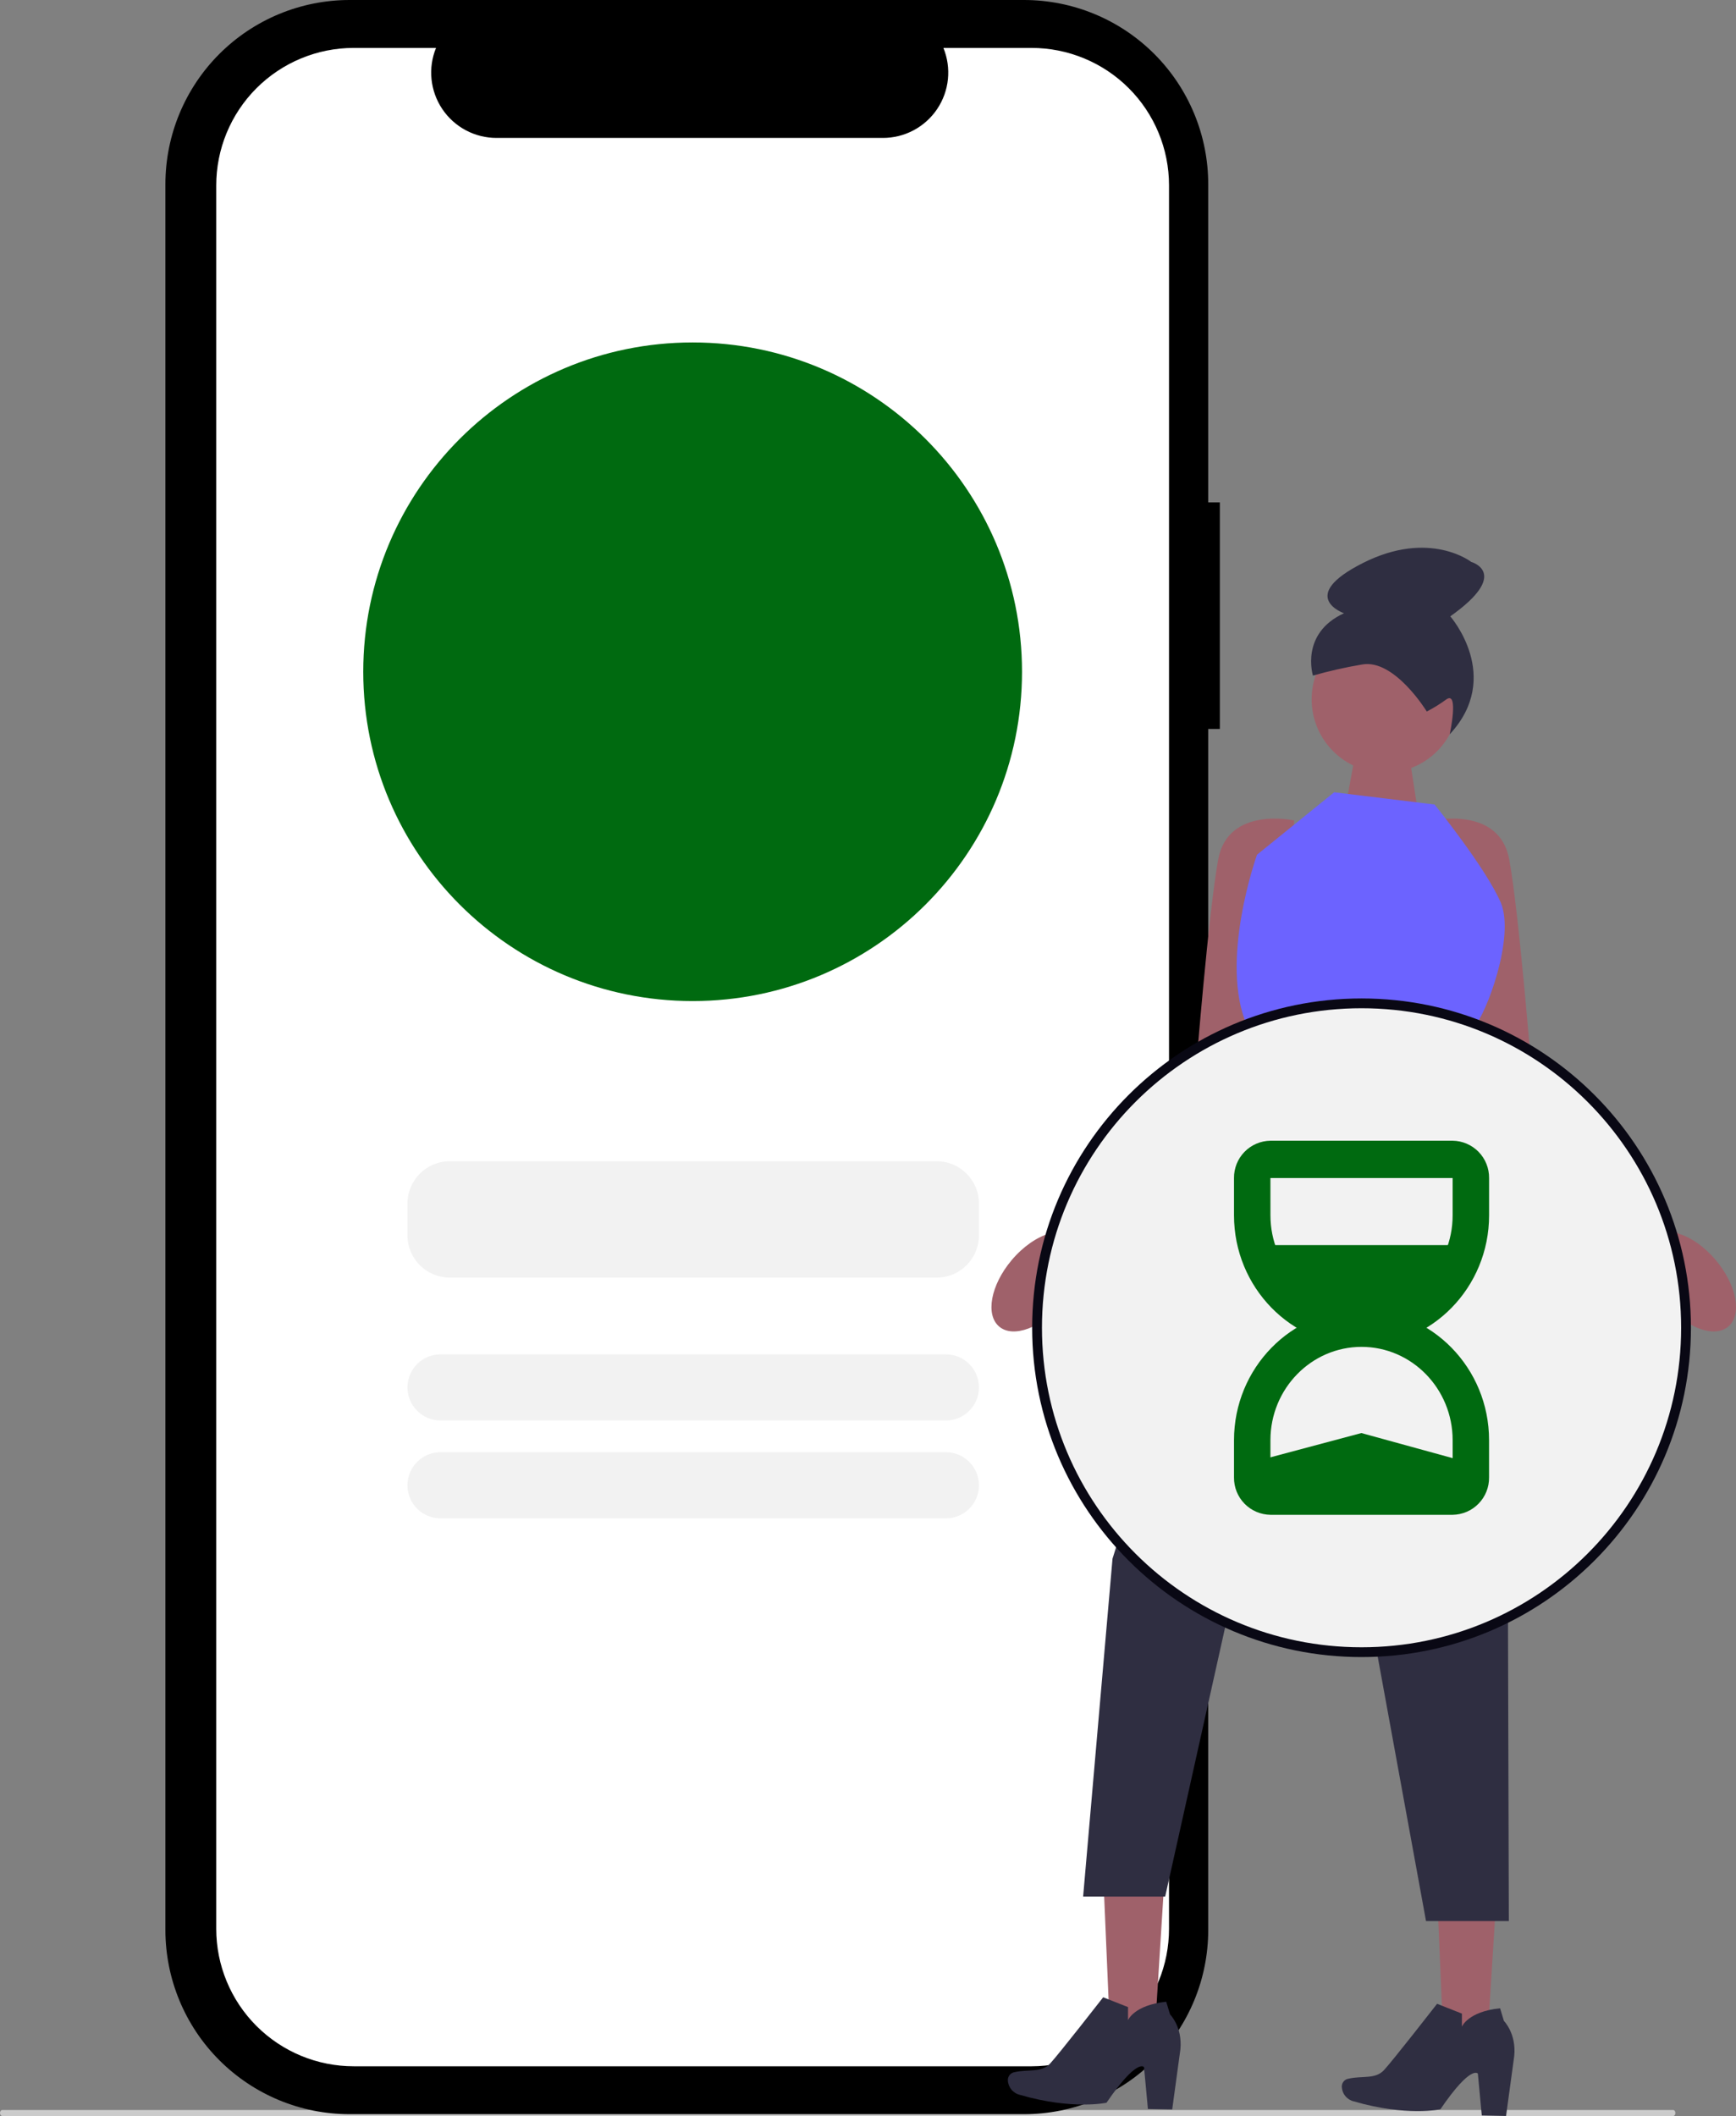 <svg width="348" height="424" viewBox="0 0 348 424" fill="none" xmlns="http://www.w3.org/2000/svg">
<rect x="0" y="0" width="348" height="424" fill="#808080" stroke="none"/>
<g clip-path="url(#clip0_189_37)">
<path d="M335.431 423.999H0.417C0.187 423.999 0 423.734 0 423.405C0 423.075 0.187 422.81 0.417 422.81H335.431C335.661 422.81 335.847 423.075 335.847 423.405C335.847 423.734 335.661 423.999 335.431 423.999Z" fill="#CBCBCB"/>
<path d="M244.53 100.673H242.201V36.907C242.201 32.06 241.246 27.261 239.39 22.783C237.534 18.305 234.814 14.237 231.385 10.81C227.956 7.383 223.885 4.664 219.404 2.81C214.924 0.955 210.122 6.96061e-05 205.272 0L70.088 0C60.293 0 50.9 3.888 43.975 10.81C37.049 17.731 33.158 27.118 33.158 36.906V386.736C33.158 396.524 37.049 405.912 43.975 412.833C50.9 419.754 60.293 423.643 70.088 423.643H205.272C215.066 423.643 224.46 419.754 231.385 412.833C238.311 405.912 242.202 396.524 242.202 386.736V146.063H244.531L244.53 100.673Z" fill="black"/>
<path d="M234.342 37.165V386.479C234.345 390.095 233.636 393.676 232.254 397.019C230.872 400.361 228.845 403.399 226.289 405.958C223.732 408.517 220.696 410.549 217.354 411.935C214.013 413.322 210.43 414.038 206.811 414.041H70.927C67.308 414.044 63.724 413.334 60.379 411.952C57.034 410.57 53.995 408.543 51.434 405.988C48.873 403.432 46.84 400.397 45.453 397.056C44.066 393.716 43.35 390.135 43.348 386.518V37.165C43.345 33.548 44.055 29.966 45.438 26.623C46.821 23.281 48.849 20.243 51.406 17.684C53.963 15.124 57 13.093 60.343 11.707C63.686 10.32 67.269 9.605 70.888 9.603H87.405C86.593 11.591 86.284 13.748 86.503 15.884C86.722 18.02 87.464 20.07 88.662 21.852C89.861 23.634 91.48 25.094 93.376 26.103C95.272 27.113 97.388 27.641 99.537 27.64H176.986C179.134 27.641 181.25 27.113 183.147 26.103C185.043 25.094 186.662 23.634 187.86 21.852C189.059 20.07 189.801 18.02 190.02 15.884C190.239 13.748 189.929 11.591 189.118 9.603H206.762C210.381 9.6 213.964 10.309 217.309 11.69C220.653 13.07 223.693 15.096 226.254 17.651C228.815 20.206 230.847 23.239 232.235 26.579C233.623 29.919 234.339 33.499 234.342 37.115V37.165Z" fill="white"/>
<path d="M343.968 252.528C341.644 249.762 338.861 247.882 336.361 247.159L306.969 213.953C306.969 213.953 304.514 183.043 302.55 172.248C300.586 161.454 287.328 164.398 287.328 164.398L288.801 195.308L297.151 228.672L331.545 257.854C332.177 259.003 332.92 260.087 333.764 261.09C337.948 266.073 343.625 268.193 346.443 265.827C349.261 263.462 348.153 257.508 343.969 252.528H343.968Z" fill="#9F616A"/>
<path d="M202.779 252.528C205.103 249.762 207.886 247.882 210.385 247.159L239.777 213.953C239.777 213.953 242.232 183.043 244.196 172.248C246.16 161.454 259.418 164.398 259.418 164.398L257.945 195.308L249.598 228.672L215.204 257.854C214.573 259.003 213.829 260.087 212.986 261.09C208.802 266.073 203.125 268.193 200.307 265.827C197.489 263.462 198.596 257.508 202.781 252.528H202.779Z" fill="#9F616A"/>
<path d="M270.008 160.228L272.404 147.129L281.738 146.492L284.531 164.55L270.008 160.228Z" fill="#9F616A"/>
<path d="M233.53 374.832L221.09 374.122L222.722 412.278L231.152 412.76L233.53 374.832Z" fill="#9F616A"/>
<path d="M221.145 400.214L226.13 402.183L226.124 404.8C226.124 404.8 227.326 401.771 233.78 401.11L234.551 403.647C234.551 403.647 237.054 406.139 236.624 410.638L234.98 422.692L230.113 422.595L229.327 414.207C229.327 414.207 227.986 412.303 221.81 421.348C221.81 421.348 215.007 422.832 204.472 419.773C203.802 419.621 203.202 419.253 202.762 418.726C202.322 418.2 202.067 417.543 202.037 416.858C202.019 416.458 202.154 416.067 202.412 415.762C202.671 415.456 203.036 415.26 203.433 415.211C206.123 414.595 208.75 415.376 210.487 413.515C212.225 411.654 221.145 400.214 221.145 400.214Z" fill="#2F2E41"/>
<path d="M300.298 374.832L287.857 374.122L289.489 412.278L297.919 412.76L300.298 374.832Z" fill="#9F616A"/>
<path d="M288.079 401.52L293.061 403.489L293.054 406.106C293.054 406.106 294.256 403.077 300.707 402.417L301.477 404.954C301.477 404.954 303.978 407.445 303.549 411.944L301.905 423.999L297.041 423.902L296.255 415.513C296.255 415.513 294.915 413.61 288.742 422.655C288.742 422.655 281.942 424.139 271.412 421.08C270.743 420.927 270.143 420.559 269.703 420.033C269.263 419.506 269.009 418.85 268.978 418.165C268.961 417.765 269.095 417.374 269.354 417.068C269.612 416.763 269.977 416.567 270.374 416.518C273.063 415.902 275.688 416.683 277.424 414.822C279.161 412.961 288.079 401.52 288.079 401.52Z" fill="#2F2E41"/>
<path d="M277.662 154.843C285.797 154.843 292.391 148.253 292.391 140.124C292.391 131.995 285.797 125.405 277.662 125.405C269.528 125.405 262.934 131.995 262.934 140.124C262.934 148.253 269.528 154.843 277.662 154.843Z" fill="#9F616A"/>
<path d="M286.013 142.571C286.013 142.571 279.538 131.982 273.055 133.151C269.73 133.709 266.437 134.452 263.194 135.377C263.194 135.377 260.554 126.934 269.417 122.884C269.417 122.884 259.87 119.538 273.235 112.803C286.601 106.069 294.919 112.596 294.919 112.596C294.919 112.596 302.99 114.822 290.724 123.501C290.724 123.501 301.34 135.586 290.618 147.131C290.618 147.131 292.511 138.341 289.936 140.143C288.693 141.053 287.382 141.865 286.014 142.573L286.013 142.571Z" fill="#2F2E41"/>
<path d="M287.577 161.209L267.448 158.756L251.983 171.265C251.983 171.265 244.293 192.682 250.021 205.612C250.158 205.922 250.267 227.446 250.267 227.446H293.032C293.032 227.446 292.99 212.795 294.623 207.49C294.767 206.892 295.043 206.334 295.431 205.858C297.885 203.405 303.777 187.704 300.831 180.835C297.885 173.966 287.577 161.209 287.577 161.209Z" fill="#6C63FF"/>
<path d="M250.019 226.464L223.016 312.326L217.125 380.035H233.572L247.564 317.235L266.836 280.879L285.861 384.941H302.462L302.062 244.127L292.999 226.464H250.019Z" fill="#2F2E41"/>
<path d="M272.936 332.043C309.402 332.043 338.964 302.5 338.964 266.057C338.964 229.614 309.402 200.071 272.936 200.071C236.47 200.071 206.908 229.614 206.908 266.057C206.908 302.5 236.47 332.043 272.936 332.043Z" fill="#090814"/>
<path d="M272.936 330.081C308.318 330.081 337.001 301.416 337.001 266.056C337.001 230.697 308.318 202.032 272.936 202.032C237.554 202.032 208.871 230.697 208.871 266.056C208.871 301.416 237.554 330.081 272.936 330.081Z" fill="#F2F2F2"/>
<path d="M291.198 303.536H254.675C252.714 303.51 250.845 302.708 249.475 301.306C248.106 299.904 247.348 298.017 247.37 296.058V288.58C247.37 274.148 258.839 262.407 272.934 262.407C287.029 262.407 298.498 274.148 298.498 288.58V296.058C298.519 298.016 297.763 299.903 296.394 301.305C295.026 302.707 293.157 303.509 291.198 303.536ZM272.934 269.885C262.864 269.885 254.672 278.271 254.672 288.58V296.058H291.202L291.198 288.58C291.198 278.271 283.005 269.885 272.934 269.885Z" fill="#006A10"/>
<path d="M254.675 228.577H291.198C293.158 228.603 295.028 229.405 296.397 230.807C297.767 232.209 298.524 234.097 298.503 236.056V243.534C298.503 257.966 287.034 269.707 272.938 269.707C258.843 269.707 247.37 257.966 247.37 243.534V236.056C247.348 234.097 248.105 232.209 249.475 230.807C250.844 229.405 252.714 228.603 254.675 228.577ZM272.934 262.229C283.004 262.229 291.196 253.842 291.196 243.534V236.056H254.67L254.675 243.534C254.675 253.843 262.866 262.229 272.934 262.229Z" fill="#006A10"/>
<path d="M252.562 249.492H292.329L289.482 260.736L272.611 263.603L254.943 260.547L252.562 249.492Z" fill="#006A10"/>
<path d="M252.562 299.889H292.329L291.451 292.252L272.898 287.155L253.788 292.252L252.562 299.889Z" fill="#006A10"/>
<path d="M138.846 200.592C175.312 200.592 204.874 171.049 204.874 134.606C204.874 98.163 175.312 68.62 138.846 68.62C102.38 68.62 72.818 98.163 72.818 134.606C72.818 171.049 102.38 200.592 138.846 200.592Z" fill="#006A10"/>
<path d="M187.756 232.69H90.166C85.479 232.69 81.68 236.487 81.68 241.171V247.531C81.68 252.215 85.479 256.012 90.166 256.012H187.756C192.443 256.012 196.242 252.215 196.242 247.531V241.171C196.242 236.487 192.443 232.69 187.756 232.69Z" fill="#F2F2F2"/>
<path d="M189.612 271.383H88.309C84.648 271.383 81.68 274.35 81.68 278.009C81.68 281.668 84.648 284.635 88.309 284.635H189.612C193.274 284.635 196.242 281.668 196.242 278.009C196.242 274.35 193.274 271.383 189.612 271.383Z" fill="#F2F2F2"/>
<path d="M189.612 290.995H88.309C84.648 290.995 81.68 293.961 81.68 297.621C81.68 301.28 84.648 304.246 88.309 304.246H189.612C193.274 304.246 196.242 301.28 196.242 297.621C196.242 293.961 193.274 290.995 189.612 290.995Z" fill="#F2F2F2"/>
</g>
<defs>
<clipPath id="clip0_189_37">
<rect width="348" height="424" fill="white"/>
</clipPath>
</defs>
</svg>
